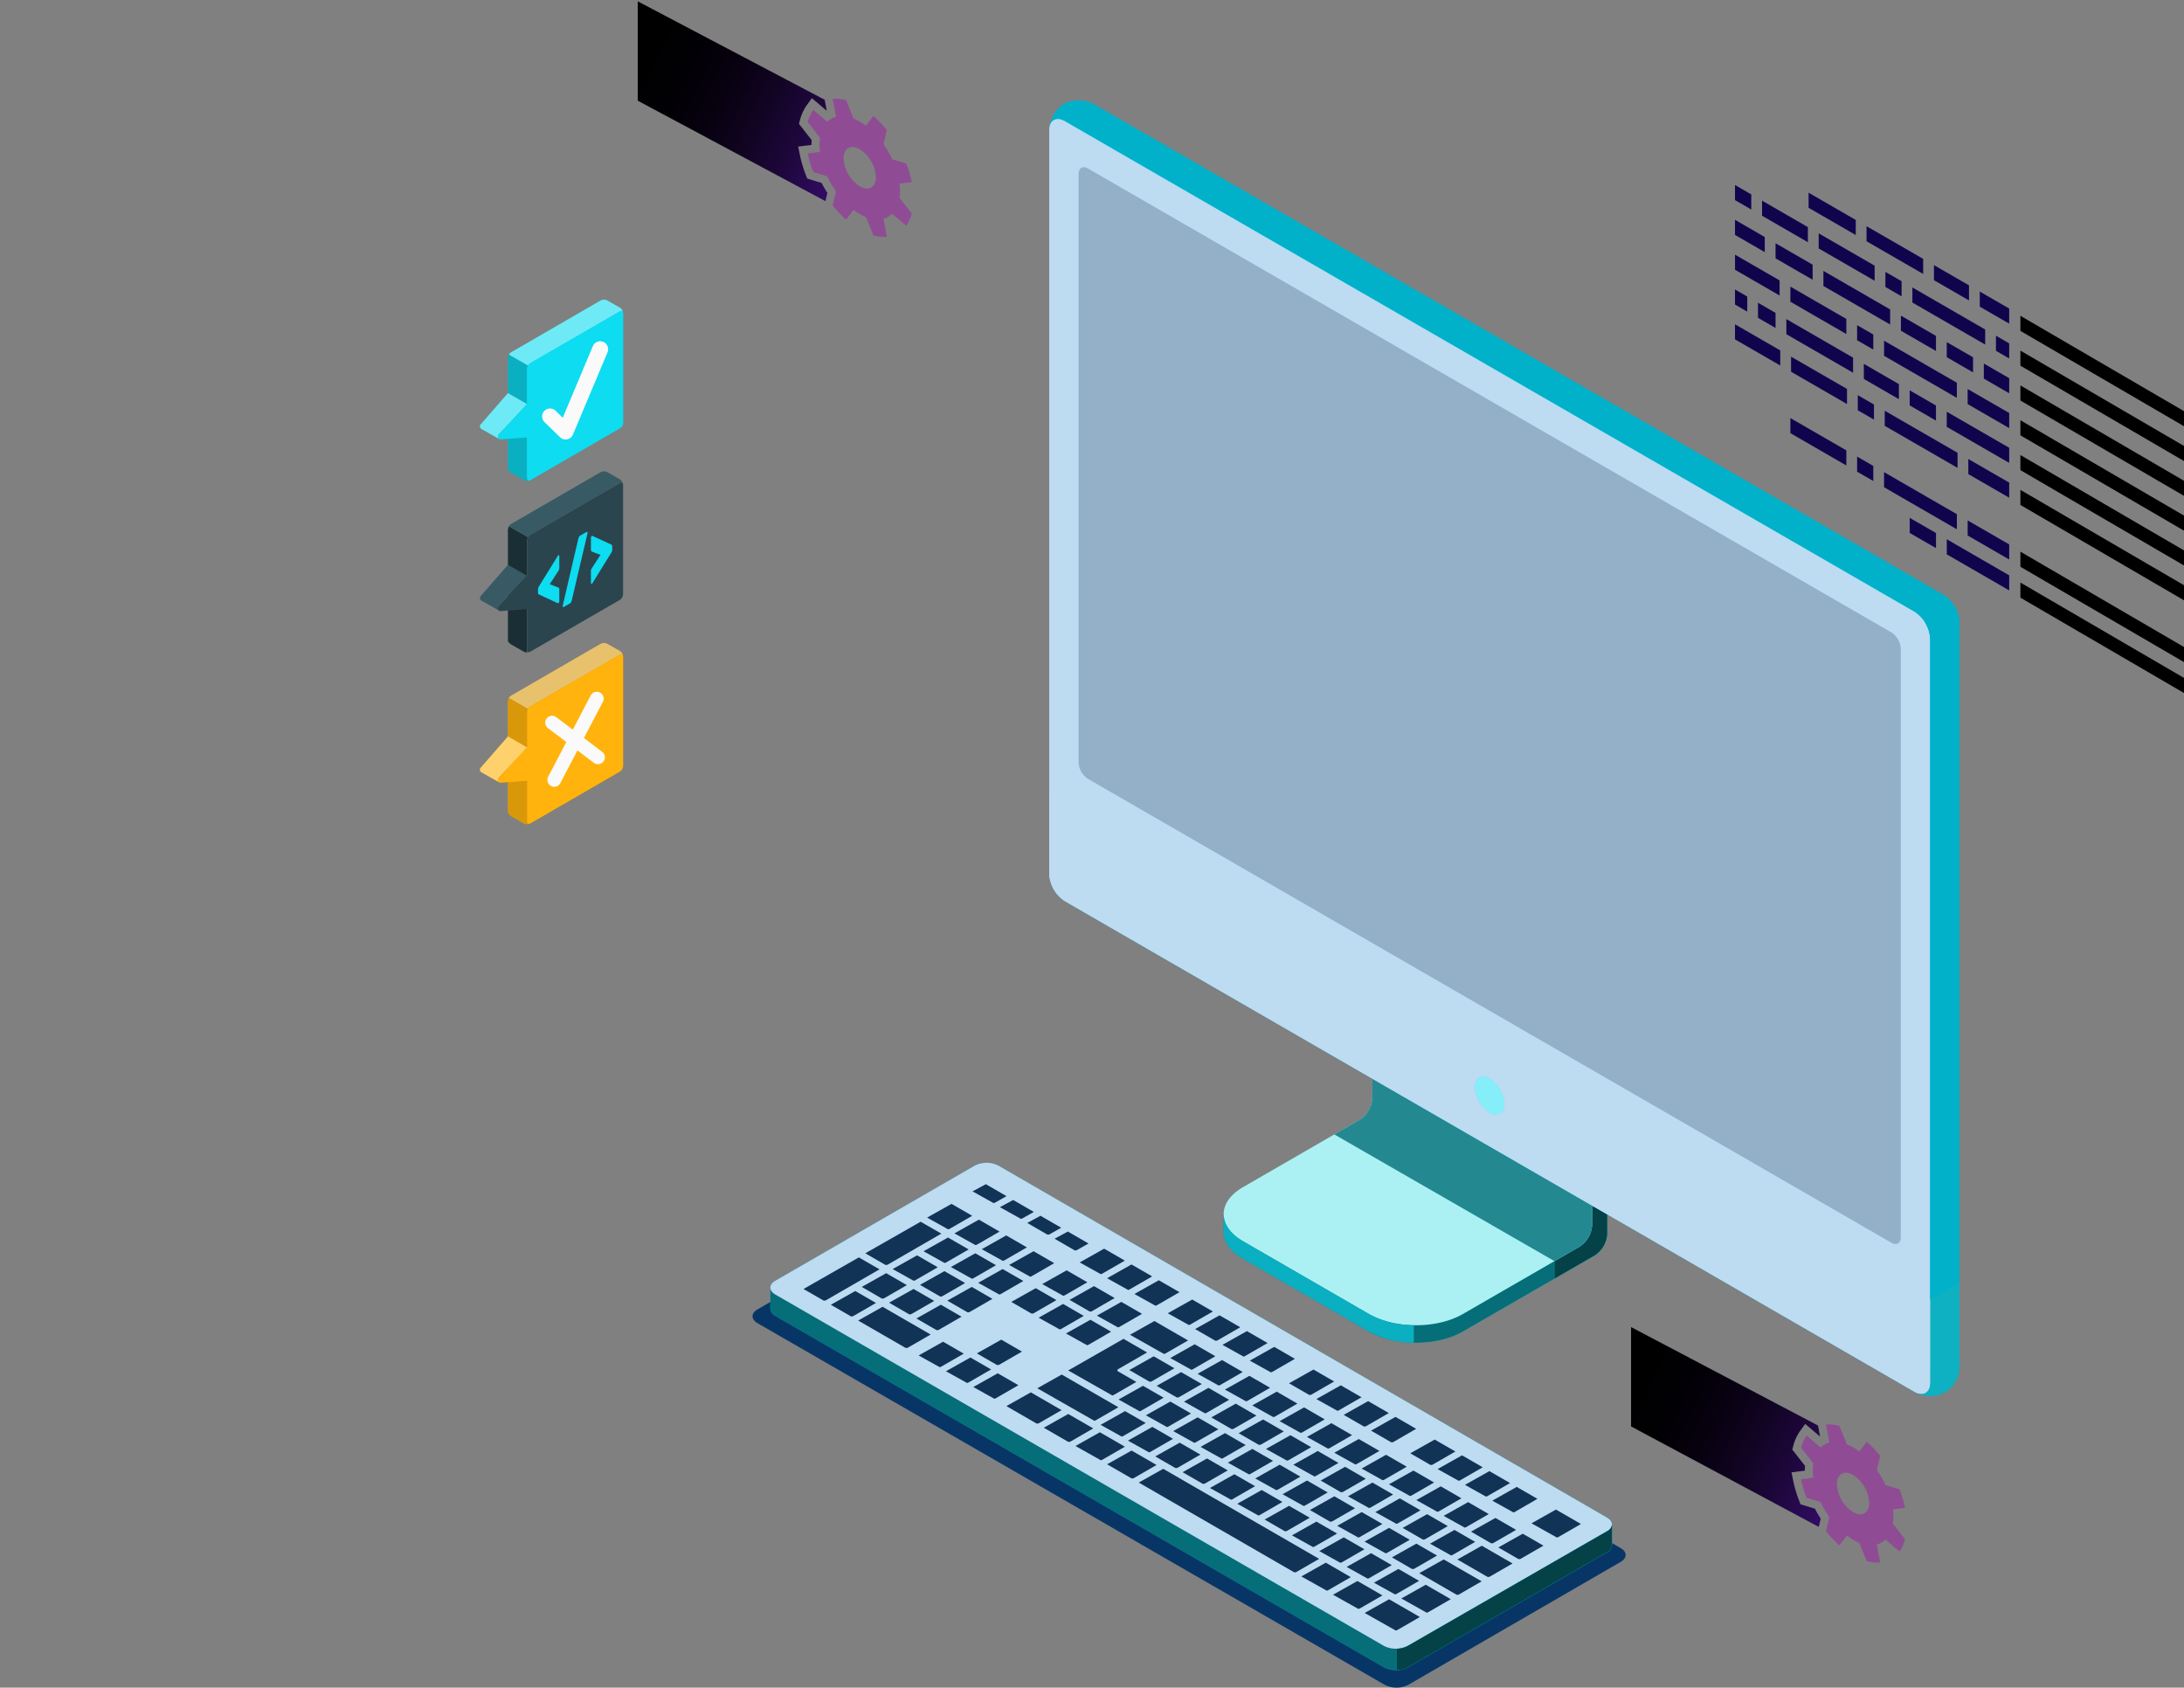 <svg xmlns="http://www.w3.org/2000/svg" xmlns:xlink="http://www.w3.org/1999/xlink" width="617.369" height="477" viewBox="0 0 617.369 477">
  <rect x="0" y="0" width="617.369" height="477" fill="#808080" stroke="none"/>
  <defs>
    <radialGradient id="radial-gradient" cx="0.018" cy="0.582" r="0.854" gradientTransform="translate(567.438 171.86) rotate(180) scale(1.478 1)" gradientUnits="objectBoundingBox">
      <stop offset="0" stop-color="#b4299a"/>
      <stop offset="0.304" stop-color="#851e84"/>
      <stop offset="0.994" stop-color="#11054d"/>
      <stop offset="1" stop-color="#10054d"/>
    </radialGradient>
    <linearGradient id="linear-gradient" x1="382.243" y1="92.38" x2="379.347" y2="91.665" gradientUnits="objectBoundingBox">
      <stop offset="0" stop-color="#45108a"/>
      <stop offset="0.16" stop-color="#2f0b5f"/>
      <stop offset="0.321" stop-color="#1e073d"/>
      <stop offset="0.486" stop-color="#110422"/>
      <stop offset="0.652" stop-color="#07010f"/>
      <stop offset="0.822" stop-color="#010003"/>
      <stop offset="1"/>
    </linearGradient>
    <linearGradient id="linear-gradient-2" x1="1.268" y1="0.883" x2="-0.016" y2="0.247" xlink:href="#linear-gradient"/>
    <linearGradient id="linear-gradient-3" x1="1.268" y1="0.883" x2="-0.016" y2="0.247" xlink:href="#linear-gradient"/>
  </defs>
  <g id="Grupo_131774" data-name="Grupo 131774" transform="translate(-814.631 -85)">
    <g id="Grupo_131729" data-name="Grupo 131729" transform="translate(-6.001 0.271)">
      <g id="Grupo_128834" data-name="Grupo 128834" transform="translate(488.012 64.231)">
        <g id="Grupo_128876" data-name="Grupo 128876" transform="translate(417.989 48.874)">
          <path id="Shadow" d="M780.436,325.784l44.155-25.49c1.56-.9,1.56-2.365,0-3.262L581.229,156.526a6.231,6.231,0,0,0-5.647,0l-44.157,25.5c-1.56.9-1.56,2.358,0,3.26l243.364,140.5A6.242,6.242,0,0,0,780.436,325.784Z" transform="translate(-325.678 62.11)" fill="none"/>
          <g id="PC" transform="translate(211.223)">
            <g id="Monitor">
              <g id="Grupo_128836" data-name="Grupo 128836" transform="translate(49.306 240.6)">
                <g id="Grupo_128834-2" data-name="Grupo 128834" transform="translate(0)">
                  <path id="Trazado_189397" data-name="Trazado 189397" d="M602.028,275.647l-35.556-20.559c-3.663-2.117-5.5-4.887-5.5-7.663s-.015-4.946-.015-4.946l42.786-24.24a7.834,7.834,0,0,0,3.541-6.13V168.274l62.1,35.884,0,43.838a7.821,7.821,0,0,1-3.539,6.128l-37.276,21.523C621.242,279.88,609.357,279.88,602.028,275.647Z" transform="translate(-560.96 -168.274)" fill="#0ddcf1"/>
                </g>
                <g id="Grupo_128835" data-name="Grupo 128835" transform="translate(0)" opacity="0.5">
                  <path id="Trazado_189398" data-name="Trazado 189398" d="M602.028,275.647l-35.556-20.559c-3.663-2.117-5.5-4.887-5.5-7.663s-.015-4.946-.015-4.946l42.786-24.24a7.834,7.834,0,0,0,3.541-6.13V168.274l62.1,35.884,0,43.838a7.821,7.821,0,0,1-3.539,6.128l-37.276,21.523C621.242,279.88,609.357,279.88,602.028,275.647Z" transform="translate(-560.96 -168.274)"/>
                </g>
                <path id="Trazado_189399" data-name="Trazado 189399" d="M612.28,242.642v4.926l11.38-6.56a7.826,7.826,0,0,0,3.537-6.13V191.046l-11.832-6.824c-.246,3-.51,6.11-.754,9.135l8.295,4.8v34.249a7.769,7.769,0,0,1-3.535,6.126Z" transform="translate(-518.762 -155.161)" fill="#0ddcf1"/>
                <path id="Trazado_189400" data-name="Trazado 189400" d="M612.28,242.642v4.926l11.38-6.56a7.826,7.826,0,0,0,3.537-6.13V191.046l-11.832-6.824c-.246,3-.51,6.11-.754,9.135l8.295,4.8v34.249a7.769,7.769,0,0,1-3.535,6.126Z" transform="translate(-518.762 -155.161)" opacity="0.7"/>
                <path id="Trazado_189401" data-name="Trazado 189401" d="M665.106,242.316a7.819,7.819,0,0,1-3.541,6.132l-32.988,19.044c-7.331,4.233-19.214,4.233-26.547,0l-35.57-20.553c-7.333-4.233-7.333-11.092,0-15.323l33-19.059A7.824,7.824,0,0,0,603,206.429V172.176l62.1,35.887Z" transform="translate(-560.96 -165.066)" fill="#abf1f3"/>
                <path id="Trazado_189402" data-name="Trazado 189402" d="M665.106,242.316a7.819,7.819,0,0,1-3.541,6.132l-32.988,19.044c-7.331,4.233-19.214,4.233-26.547,0l-35.57-20.553c-7.333-4.233-7.333-11.092,0-15.323l33-19.059A7.824,7.824,0,0,0,603,206.429V172.176l62.1,35.887Z" transform="translate(-560.96 -165.066)" fill="none" opacity="0.3"/>
                <path id="Trazado_189403" data-name="Trazado 189403" d="M578.134,216.726v0l7.207-4.162a7.824,7.824,0,0,0,3.541-6.132V172.176l62.1,35.887v34.253a7.819,7.819,0,0,1-3.541,6.132l-7.083,4.089Z" transform="translate(-546.838 -165.066)" fill="#0ddcf1" opacity="0.7"/>
                <path id="Trazado_189404" data-name="Trazado 189404" d="M578.134,216.726v0l7.207-4.162a7.824,7.824,0,0,0,3.541-6.132V172.176l62.1,35.887v34.253a7.819,7.819,0,0,1-3.541,6.132l-7.083,4.089Z" transform="translate(-546.838 -165.066)" opacity="0.4"/>
                <path id="Trazado_189405" data-name="Trazado 189405" d="M560.964,209v4.942c0,2.784,1.841,5.54,5.5,7.663l35.561,20.548A26.6,26.6,0,0,0,614.69,245.3v-4.926a26.641,26.641,0,0,1-12.668-3.145L566.46,216.662C562.8,214.557,560.964,211.778,560.964,209Z" transform="translate(-560.956 -134.788)" fill="#0ddcf1"/>
                <path id="Trazado_189406" data-name="Trazado 189406" d="M560.964,209v4.942c0,2.784,1.841,5.54,5.5,7.663l35.561,20.548A26.6,26.6,0,0,0,614.69,245.3v-4.926a26.641,26.641,0,0,1-12.668-3.145L566.46,216.662C562.8,214.557,560.964,211.778,560.964,209Z" transform="translate(-560.956 -134.788)" opacity="0.2"/>
              </g>
              <path id="Trazado_189407" data-name="Trazado 189407" d="M787.066,401.38a9.5,9.5,0,0,1-8.576-.155C747.962,383.6,568.851,280.192,538.326,262.568A9.782,9.782,0,0,1,533.9,254.9V44.692a9.489,9.489,0,0,1,4.151-7.506,9.494,9.494,0,0,1,8.574.16L786.787,176a9.782,9.782,0,0,1,4.426,7.664l0,210.213A9.478,9.478,0,0,1,787.066,401.38Z" transform="translate(-533.902 -36.24)" fill="#00b1c9"/>
              <path id="Trazado_189408" data-name="Trazado 189408" d="M787.066,401.38a9.5,9.5,0,0,1-8.576-.155C747.962,383.6,568.851,280.192,538.326,262.568A9.782,9.782,0,0,1,533.9,254.9V44.692C533.9,41.871,789.358,400.058,787.066,401.38Z" transform="translate(-533.902 -36.24)" opacity="0.3"/>
              <path id="Trazado_189409" data-name="Trazado 189409" d="M778.488,398.834,538.326,260.175a9.772,9.772,0,0,1-4.424-7.659V42.3c0-2.821,1.979-3.963,4.424-2.555L778.486,178.4a9.772,9.772,0,0,1,4.425,7.661l0,210.215C782.915,399.1,780.932,400.242,778.488,398.834Z" transform="translate(-533.902 -33.854)" fill="#0ddcf1"/>
              <path id="Trazado_189410" data-name="Trazado 189410" d="M778.488,398.834,538.326,260.175a9.772,9.772,0,0,1-4.424-7.659V42.3c0-2.821,1.979-3.963,4.424-2.555L778.486,178.4a9.772,9.772,0,0,1,4.425,7.661l0,210.215C782.915,399.1,780.932,400.242,778.488,398.834Z" transform="translate(-533.902 -33.854)" fill="#bddbf1"/>
              <path id="Trazado_189411" data-name="Trazado 189411" d="M778.488,398.834,538.326,260.175a9.772,9.772,0,0,1-4.424-7.659V42.3c0-2.821,1.979-3.963,4.424-2.555L778.486,178.4a9.772,9.772,0,0,1,4.425,7.661l0,210.215C782.915,399.1,780.932,400.242,778.488,398.834Z" transform="translate(-533.902 -33.854)" fill="none" opacity="0.5"/>
              <path id="Trazado_189412" data-name="Trazado 189412" d="M668.482,250.848a8.271,8.271,0,0,0,12.076-7.684v-23.64l-8.295,4.8v23.642C672.263,250.538,670.628,251.7,668.482,250.848Z" transform="translate(-423.243 114.465)" fill="#0db1c1"/>
              <path id="Trazado_189414" data-name="Trazado 189414" d="M782.915,287.025v23.644c0,2.815-1.982,3.962-4.426,2.553L538.326,174.563A9.772,9.772,0,0,1,533.9,166.9V143.26Z" transform="translate(-533.902 51.758)" fill="#bddbf1"/>
              <path id="Trazado_189415" data-name="Trazado 189415" d="M782.915,287.025v23.644c0,2.815-1.982,3.962-4.426,2.553L538.326,174.563A9.772,9.772,0,0,1,533.9,166.9V143.26Z" transform="translate(-533.902 51.758)" fill="none" opacity="0.5"/>
              <path id="Trazado_189416" data-name="Trazado 189416" d="M770.872,349.06l0-166.377a5.872,5.872,0,0,0-2.655-4.6L541.117,46.968c-1.465-.846-2.655-.159-2.655,1.533l-.005,166.381a5.866,5.866,0,0,0,2.655,4.6L768.219,350.592C769.682,351.434,770.872,350.751,770.872,349.06Z" transform="translate(-530.157 -27.716)" fill="#94b0c9"/>
              <path id="Trazado_189417" data-name="Trazado 189417" d="M604.1,188.221a9.179,9.179,0,0,1,4.149,7.191c0,2.646-1.857,3.721-4.149,2.4a9.176,9.176,0,0,1-4.151-7.192C599.951,187.971,601.81,186.9,604.1,188.221Z" transform="translate(-479.593 88.262)" fill="#0ddcf1"/>
              <path id="Trazado_189418" data-name="Trazado 189418" d="M604.1,188.221a9.179,9.179,0,0,1,4.149,7.191c0,2.646-1.857,3.721-4.149,2.4a9.176,9.176,0,0,1-4.151-7.192C599.951,187.971,601.81,186.9,604.1,188.221Z" transform="translate(-479.593 88.262)" fill="#fff" opacity="0.5"/>
              <path id="Trazado_189419" data-name="Trazado 189419" d="M669.839,119.526a9.408,9.408,0,0,1,1.308,4.372V310.48l8.295-4.8V119.115a9.163,9.163,0,0,0-1.306-4.372Z" transform="translate(-422.127 28.31)" fill="#00b1c9"/>
            </g>
          </g>
          <g id="Keyboard" transform="translate(127.362 300.271)">
            <path id="Shadow-2" data-name="Shadow" d="M733.294,311.158,673.284,345.9a7.418,7.418,0,0,1-6.724.005L489.276,243.694c-1.857-1.072-1.86-2.812,0-3.887l60.009-34.741a7.418,7.418,0,0,1,6.724-.007L733.29,307.275C735.149,308.346,735.151,310.084,733.294,311.158Z" transform="translate(-487.882 -198.358)" fill="#073666"/>
            <g id="Keyboard-2" data-name="Keyboard" transform="translate(5.027)">
              <g id="Grupo_128837" data-name="Grupo 128837">
                <path id="Trazado_189421" data-name="Trazado 189421" d="M490.643,236.31a2.361,2.361,0,0,1,1.39-1.944l56.379-32.542a7.435,7.435,0,0,1,6.724,0L727.159,301.3a2.372,2.372,0,0,1,1.389,1.942v5.911a2.353,2.353,0,0,1-1.394,1.942l-56.348,32.542a7.446,7.446,0,0,1-6.73-.011L492.033,244.313a2.363,2.363,0,0,1-1.39-1.933C490.638,241.674,490.643,237.011,490.643,236.31Z" transform="translate(-490.641 -201.02)" fill="#0ddcf1"/>
                <path id="Trazado_189422" data-name="Trazado 189422" d="M490.643,236.31a2.361,2.361,0,0,1,1.39-1.944l56.379-32.542a7.435,7.435,0,0,1,6.724,0L727.159,301.3a2.372,2.372,0,0,1,1.389,1.942v5.911a2.353,2.353,0,0,1-1.394,1.942l-56.348,32.542a7.446,7.446,0,0,1-6.73-.011L492.033,244.313a2.363,2.363,0,0,1-1.39-1.933C490.638,241.674,490.643,237.011,490.643,236.31Z" transform="translate(-490.641 -201.02)" opacity="0.5"/>
                <path id="Trazado_189423" data-name="Trazado 189423" d="M670.8,337.58l56.348-32.4c1.859-1.068,1.86-2.8.005-3.88l-172.022-99.48a7.435,7.435,0,0,0-6.724,0l-56.379,32.542c-1.855,1.075-1.855,2.814,0,3.889L664.075,337.57A7.463,7.463,0,0,0,670.8,337.58Z" transform="translate(-490.64 -201.02)" fill="#bddbf1"/>
                <path id="Trazado_189424" data-name="Trazado 189424" d="M587.783,292.252V298.3a6.937,6.937,0,0,0,3.158-.776l56.33-32.54a2.377,2.377,0,0,0,1.4-1.943v-5.926a2.379,2.379,0,0,1-1.4,1.941l-56.33,32.409A6.919,6.919,0,0,1,587.783,292.252Z" transform="translate(-410.765 -154.897)" fill="#0ddcf1"/>
                <path id="Trazado_189425" data-name="Trazado 189425" d="M587.783,292.252V298.3a6.937,6.937,0,0,0,3.158-.776l56.33-32.54a2.377,2.377,0,0,0,1.4-1.943v-5.926a2.379,2.379,0,0,1-1.4,1.941l-56.33,32.409A6.919,6.919,0,0,1,587.783,292.252Z" transform="translate(-410.765 -154.897)" opacity="0.7"/>
              </g>
              <g id="Grupo_128838" data-name="Grupo 128838" transform="translate(9.378 6.059)">
                <path id="Trazado_189426" data-name="Trazado 189426" d="M554.051,225.979l-6.423,3.706a.861.861,0,0,1-.41.1l-5.921-3.3,6.908-3.885Z" transform="translate(-458.366 -189.334)" fill="#113356"/>
                <path id="Trazado_189427" data-name="Trazado 189427" d="M549.806,223.524l-6.449,3.727a.82.82,0,0,1-.381.084l-.239-.016-5.682-3.282,6.908-3.881Z" transform="translate(-461.853 -191.345)" fill="#113356"/>
                <path id="Trazado_189428" data-name="Trazado 189428" d="M562.841,231.055l-6.447,3.723a.89.89,0,0,1-.377.082l-9.587-5.407,6.908-3.885Z" transform="translate(-454.146 -186.894)" fill="#113356"/>
                <path id="Trazado_189429" data-name="Trazado 189429" d="M565.431,232.55l-6.44,3.719a.861.861,0,0,1-.386.087l-5.926-3.295,6.908-3.887Z" transform="translate(-449.007 -183.928)" fill="#113356"/>
                <path id="Trazado_189430" data-name="Trazado 189430" d="M581.72,266.3l-5.92-3.3,6.906-3.881,5.844,3.375-6.451,3.721A.859.859,0,0,1,581.72,266.3Z" transform="translate(-429.996 -159.3)" fill="#113356"/>
                <path id="Trazado_189431" data-name="Trazado 189431" d="M569.672,235l-6.413,3.7a.8.8,0,0,1-.415.1l-5.924-3.295,6.91-3.883Z" transform="translate(-445.52 -181.915)" fill="#113356"/>
                <path id="Trazado_189432" data-name="Trazado 189432" d="M543.409,225.371l5.846,3.375-6.434,3.714a.844.844,0,0,1-.4.089l-5.922-3.3Z" transform="translate(-462.308 -187.056)" fill="#113356"/>
                <path id="Trazado_189433" data-name="Trazado 189433" d="M554.82,245.242l-5.924-3.3,6.91-3.883,5.846,3.373-6.44,3.717A.813.813,0,0,1,554.82,245.242Z" transform="translate(-452.118 -176.622)" fill="#113356"/>
                <path id="Trazado_189434" data-name="Trazado 189434" d="M538.187,230.105l-5.926-3.3,6.912-3.887,5.84,3.378-6.447,3.723A.9.9,0,0,1,538.187,230.105Z" transform="translate(-465.796 -189.072)" fill="#113356"/>
                <path id="Trazado_189435" data-name="Trazado 189435" d="M559.061,247.69l-5.924-3.3,6.908-3.885,5.846,3.375-6.413,3.7A.823.823,0,0,1,559.061,247.69Z" transform="translate(-448.631 -174.609)" fill="#113356"/>
                <path id="Trazado_189436" data-name="Trazado 189436" d="M563.3,250.138l-5.921-3.3,6.908-3.88,5.848,3.369-6.451,3.727A.876.876,0,0,1,563.3,250.138Z" transform="translate(-445.144 -172.595)" fill="#113356"/>
                <path id="Trazado_189437" data-name="Trazado 189437" d="M549.273,244.316l-12.426-7.052,15.633-8.931,6.664,3.845-8.173,4.718a.4.4,0,0,0-.231.335.363.363,0,0,0,.2.3l5.159,2.976-6.407,3.7A.791.791,0,0,1,549.273,244.316Z" transform="translate(-462.025 -184.621)" fill="#113356"/>
                <path id="Trazado_189438" data-name="Trazado 189438" d="M578.154,239.9l-6.44,3.721a.894.894,0,0,1-.387.084l-5.926-3.295,6.908-3.885Z" transform="translate(-438.546 -177.888)" fill="#113356"/>
                <path id="Trazado_189439" data-name="Trazado 189439" d="M550.583,242.794l-5.928-3.3,6.91-3.881,5.844,3.369-6.4,3.7A.857.857,0,0,1,550.583,242.794Z" transform="translate(-455.605 -178.634)" fill="#113356"/>
                <path id="Trazado_189440" data-name="Trazado 189440" d="M598.9,265.157l-5.922-3.3,6.91-3.885,5.844,3.378-6.414,3.7A.83.83,0,0,1,598.9,265.157Z" transform="translate(-415.875 -160.25)" fill="#113356"/>
                <path id="Trazado_189441" data-name="Trazado 189441" d="M612.082,259.483l-6.463,3.728a.946.946,0,0,1-.366.075l-.239-.015-5.683-3.282,6.91-3.88Z" transform="translate(-410.649 -161.781)" fill="#113356"/>
                <path id="Trazado_189442" data-name="Trazado 189442" d="M592.987,267.275l-.239-.015-5.684-3.282,6.908-3.881,5.846,3.371-6.451,3.727A.893.893,0,0,1,592.987,267.275Z" transform="translate(-420.733 -158.503)" fill="#113356"/>
                <path id="Trazado_189443" data-name="Trazado 189443" d="M590.2,271.2l-5.924-3.293,6.912-3.885,5.844,3.371-6.414,3.7A.827.827,0,0,1,590.2,271.2Z" transform="translate(-423.024 -155.274)" fill="#113356"/>
                <path id="Trazado_189444" data-name="Trazado 189444" d="M607.841,257.031l-6.449,3.725a.831.831,0,0,1-.381.084l-5.922-3.3L602,253.66Z" transform="translate(-414.136 -163.796)" fill="#113356"/>
                <path id="Trazado_189445" data-name="Trazado 189445" d="M585.96,268.757l-5.919-3.3,6.9-3.88,5.846,3.369-6.443,3.719A.842.842,0,0,1,585.96,268.757Z" transform="translate(-426.509 -157.286)" fill="#113356"/>
                <path id="Trazado_189446" data-name="Trazado 189446" d="M595.119,249.686l-6.442,3.721a.851.851,0,0,1-.388.086l-5.924-3.291,6.908-3.887Z" transform="translate(-424.598 -169.835)" fill="#113356"/>
                <path id="Trazado_189447" data-name="Trazado 189447" d="M590.88,247.236l-6.429,3.714a.854.854,0,0,1-.406.1l-5.92-3.3,6.91-3.88Z" transform="translate(-428.085 -171.847)" fill="#113356"/>
                <path id="Trazado_189448" data-name="Trazado 189448" d="M586.639,244.789l-6.414,3.7a.823.823,0,0,1-.417.1l-5.924-3.3,6.912-3.881Z" transform="translate(-431.572 -173.862)" fill="#113356"/>
                <path id="Trazado_189449" data-name="Trazado 189449" d="M599.363,252.134l-6.416,3.706a.81.81,0,0,1-.412.1l-5.93-3.295,6.91-3.885Z" transform="translate(-421.112 -167.822)" fill="#113356"/>
                <path id="Trazado_189450" data-name="Trazado 189450" d="M582.394,242.346l-6.445,3.721a.859.859,0,0,1-.381.084l-5.926-3.3,6.914-3.887Z" transform="translate(-435.059 -175.876)" fill="#113356"/>
                <path id="Trazado_189451" data-name="Trazado 189451" d="M603.6,254.584l-6.442,3.719a.925.925,0,0,1-.39.091l-5.922-3.3,6.912-3.881Z" transform="translate(-417.624 -165.808)" fill="#113356"/>
                <path id="Trazado_189452" data-name="Trazado 189452" d="M573.915,237.441l-6.456,3.732a.826.826,0,0,1-.372.082l-5.926-3.3,6.908-3.887Z" transform="translate(-442.033 -179.902)" fill="#113356"/>
                <path id="Trazado_189453" data-name="Trazado 189453" d="M563.319,236.86l-6.424,3.712a.937.937,0,0,1-.412.1l-.237-.018-5.68-3.278,6.9-3.883Z" transform="translate(-450.744 -180.381)" fill="#113356"/>
                <path id="Trazado_189454" data-name="Trazado 189454" d="M540.432,218.115l-6.418,3.708a.859.859,0,0,1-.408.1l-5.926-3.3,6.91-3.881Z" transform="translate(-469.563 -195.796)" fill="#113356"/>
                <path id="Trazado_189455" data-name="Trazado 189455" d="M536.193,215.67l-6.425,3.7a.8.8,0,0,1-.4.1l-5.926-3.295,6.91-3.887Z" transform="translate(-473.05 -197.81)" fill="#113356"/>
                <path id="Trazado_189456" data-name="Trazado 189456" d="M567.556,239.315l-6.425,3.708a.85.85,0,0,1-.4.1l-5.92-3.3,6.91-3.889Z" transform="translate(-447.258 -178.37)" fill="#113356"/>
                <path id="Trazado_189457" data-name="Trazado 189457" d="M531.949,213.222l-6.42,3.7a.84.84,0,0,1-.406.1l-5.924-3.3,6.908-3.885Z" transform="translate(-476.536 -199.823)" fill="#113356"/>
                <path id="Trazado_189458" data-name="Trazado 189458" d="M552.246,238.217l-.239-.015-5.682-3.278,6.906-3.883,5.847,3.373-6.423,3.7A.828.828,0,0,1,552.246,238.217Z" transform="translate(-454.232 -182.394)" fill="#113356"/>
                <path id="Trazado_189459" data-name="Trazado 189459" d="M535.641,220.879l-6.411,3.7a.806.806,0,0,1-.423.109l-5.919-3.3,6.9-3.881Z" transform="translate(-473.502 -193.52)" fill="#113356"/>
                <path id="Trazado_189460" data-name="Trazado 189460" d="M527.162,215.983l-6.411,3.7a.848.848,0,0,1-.423.111l-5.922-3.295,6.908-3.883Z" transform="translate(-480.477 -197.546)" fill="#113356"/>
                <path id="Trazado_189461" data-name="Trazado 189461" d="M524.568,222.242l-5.922-3.3,6.91-3.883,5.847,3.371-6.445,3.716A.812.812,0,0,1,524.568,222.242Z" transform="translate(-476.991 -195.533)" fill="#113356"/>
                <path id="Trazado_189462" data-name="Trazado 189462" d="M511.66,222.313a.979.979,0,0,1-.366.075l-.241-.018-5.68-3.28,15.639-8.925,5.848,3.373Z" transform="translate(-487.905 -199.56)" fill="#113356"/>
                <path id="Trazado_189463" data-name="Trazado 189463" d="M571.8,241.759l-6.422,3.706a.833.833,0,0,1-.41.1l-.239-.015-5.684-3.284,6.908-3.881Z" transform="translate(-443.771 -176.355)" fill="#113356"/>
                <path id="Trazado_189464" data-name="Trazado 189464" d="M519.776,225.006l-.241-.016-5.682-3.28,6.908-3.88,5.846,3.369-6.423,3.706A.848.848,0,0,1,519.776,225.006Z" transform="translate(-480.931 -193.257)" fill="#113356"/>
                <path id="Trazado_189465" data-name="Trazado 189465" d="M515.534,222.557l-5.922-3.3,6.91-3.88,5.846,3.373-6.4,3.692A.816.816,0,0,1,515.534,222.557Z" transform="translate(-484.419 -195.271)" fill="#113356"/>
                <path id="Trazado_189466" data-name="Trazado 189466" d="M593,254l-6.414,3.7a.868.868,0,0,1-.417.1l-5.92-3.295,6.906-3.883Z" transform="translate(-426.335 -166.288)" fill="#113356"/>
                <path id="Trazado_189467" data-name="Trazado 189467" d="M601.483,258.9l-6.411,3.7a.79.79,0,0,1-.415.106l-.239-.015-5.685-3.282,6.908-3.881Z" transform="translate(-419.362 -162.261)" fill="#113356"/>
                <path id="Trazado_189468" data-name="Trazado 189468" d="M584.5,262.381l-5.922-3.3,6.914-3.883,5.842,3.371-6.454,3.727A.927.927,0,0,1,584.5,262.381Z" transform="translate(-427.709 -162.529)" fill="#113356"/>
                <path id="Trazado_189469" data-name="Trazado 189469" d="M588.747,264.829l-5.924-3.295,6.912-3.885,5.842,3.375-6.449,3.721A.875.875,0,0,1,588.747,264.829Z" transform="translate(-424.221 -160.516)" fill="#113356"/>
                <path id="Trazado_189470" data-name="Trazado 189470" d="M580.265,259.931l-.239-.018-5.685-3.278,6.908-3.881,5.848,3.371-6.414,3.7A.864.864,0,0,1,580.265,259.931Z" transform="translate(-431.196 -164.541)" fill="#113356"/>
                <path id="Trazado_189471" data-name="Trazado 189471" d="M576.041,244.207l-6.431,3.71a.855.855,0,0,1-.4.1l-.239-.018-5.684-3.282,6.906-3.878Z" transform="translate(-440.283 -174.34)" fill="#113356"/>
                <path id="Trazado_189472" data-name="Trazado 189472" d="M571.784,255.032l-5.924-3.291,6.906-3.887,5.848,3.373-6.414,3.7A.8.8,0,0,1,571.784,255.032Z" transform="translate(-438.169 -168.57)" fill="#113356"/>
                <path id="Trazado_189473" data-name="Trazado 189473" d="M576.021,257.486l-5.921-3.3,6.908-3.883,5.846,3.373L576.4,257.4A.9.9,0,0,1,576.021,257.486Z" transform="translate(-434.682 -166.555)" fill="#113356"/>
                <path id="Trazado_189474" data-name="Trazado 189474" d="M584.525,249.1l-6.414,3.7a.817.817,0,0,1-.421.1l-5.92-3.293,6.908-3.887Z" transform="translate(-433.311 -170.316)" fill="#113356"/>
                <path id="Trazado_189475" data-name="Trazado 189475" d="M597.246,256.452l-6.414,3.7a.815.815,0,0,1-.417.106l-5.922-3.295,6.908-3.889Z" transform="translate(-422.849 -164.277)" fill="#113356"/>
                <path id="Trazado_189476" data-name="Trazado 189476" d="M580.284,246.657l-6.424,3.7a.832.832,0,0,1-.41.1l-5.922-3.3,6.91-3.883Z" transform="translate(-436.798 -172.329)" fill="#113356"/>
                <path id="Trazado_189477" data-name="Trazado 189477" d="M588.761,251.556l-6.411,3.7a.88.88,0,0,1-.419.106l-.241-.018-5.68-3.28,6.906-3.885Z" transform="translate(-429.823 -168.302)" fill="#113356"/>
                <path id="Trazado_189478" data-name="Trazado 189478" d="M567.545,252.588l-5.926-3.295,6.91-3.889,5.846,3.375-6.44,3.717A.832.832,0,0,1,567.545,252.588Z" transform="translate(-441.656 -170.583)" fill="#113356"/>
                <path id="Trazado_189479" data-name="Trazado 189479" d="M545.567,221.082l-6.451,3.721a.875.875,0,0,1-.381.086l-5.92-3.3,6.908-3.883Z" transform="translate(-465.341 -193.36)" fill="#113356"/>
                <path id="Trazado_189480" data-name="Trazado 189480" d="M610.481,258.558l5.846,3.371-6.453,3.723a.836.836,0,0,1-.379.084l-.241-.016-5.686-3.284Z" transform="translate(-407.163 -159.768)" fill="#113356"/>
                <path id="Trazado_189481" data-name="Trazado 189481" d="M604.123,260.421l8.69,5.018-6.449,3.723a.818.818,0,0,1-.379.084l-.241-.016-8.53-4.922Z" transform="translate(-412.388 -158.236)" fill="#113356"/>
                <path id="Trazado_189482" data-name="Trazado 189482" d="M615.626,254.811l7.067,4.078-6.424,3.71a.887.887,0,0,1-.41.1l-7.141-4Z" transform="translate(-402.929 -162.849)" fill="#113356"/>
                <path id="Trazado_189483" data-name="Trazado 189483" d="M595.429,266.471l7.063,4.082-6.411,3.7a.833.833,0,0,1-.417.1l-7.143-4Z" transform="translate(-419.536 -153.262)" fill="#113356"/>
                <path id="Trazado_189484" data-name="Trazado 189484" d="M598.217,262.547l10.724,6.19-6.449,3.721a.852.852,0,0,1-.383.086l-.239-.018-10.565-6.1Z" transform="translate(-417.247 -156.488)" fill="#113356"/>
                <path id="Trazado_189485" data-name="Trazado 189485" d="M608.556,258.479l-5.924-3.295,6.908-3.887,5.846,3.373-6.414,3.707A.858.858,0,0,1,608.556,258.479Z" transform="translate(-407.933 -165.739)" fill="#113356"/>
                <path id="Trazado_189486" data-name="Trazado 189486" d="M598.432,273.742l-6.418,3.706a.856.856,0,0,1-.408.1l-8.769-4.946,6.906-3.878Z" transform="translate(-424.21 -151.408)" fill="#113356"/>
                <path id="Trazado_189487" data-name="Trazado 189487" d="M604.313,256.031l-5.922-3.3,6.908-3.885,5.842,3.373-6.447,3.723A.85.85,0,0,1,604.313,256.031Z" transform="translate(-411.42 -167.751)" fill="#113356"/>
                <path id="Trazado_189488" data-name="Trazado 189488" d="M585.506,245.169l-.239-.015-5.686-3.28,6.908-3.883,5.844,3.371-6.427,3.712A.863.863,0,0,1,585.506,245.169Z" transform="translate(-426.886 -176.679)" fill="#113356"/>
                <path id="Trazado_189489" data-name="Trazado 189489" d="M581.263,242.724l-5.922-3.3,6.91-3.885,5.844,3.375-6.429,3.71A.845.845,0,0,1,581.263,242.724Z" transform="translate(-430.373 -178.694)" fill="#113356"/>
                <path id="Trazado_189490" data-name="Trazado 189490" d="M589.746,247.62l-.239-.015-5.684-3.282,6.906-3.887,5.846,3.378-6.414,3.7A.852.852,0,0,1,589.746,247.62Z" transform="translate(-423.398 -174.668)" fill="#113356"/>
                <path id="Trazado_189491" data-name="Trazado 189491" d="M595.833,251.131l-.239-.015-5.685-3.28,6.91-3.883,5.84,3.375-6.425,3.708A.825.825,0,0,1,595.833,251.131Z" transform="translate(-418.395 -171.777)" fill="#113356"/>
                <path id="Trazado_189492" data-name="Trazado 189492" d="M600.072,253.581l-5.922-3.3,6.908-3.883,5.844,3.375-6.44,3.717A.878.878,0,0,1,600.072,253.581Z" transform="translate(-414.908 -169.764)" fill="#113356"/>
                <path id="Trazado_189493" data-name="Trazado 189493" d="M512.776,224.288l-6.462,3.734a.962.962,0,0,1-.364.075l-.241-.016-5.684-3.282,6.906-3.885Z" transform="translate(-492.302 -190.722)" fill="#113356"/>
                <path id="Trazado_189494" data-name="Trazado 189494" d="M534.879,237.043l-6.414,3.7a.816.816,0,0,1-.417.113l-5.924-3.3,6.908-3.881Z" transform="translate(-474.132 -180.229)" fill="#113356"/>
                <path id="Trazado_189495" data-name="Trazado 189495" d="M524.747,231.2l-6.42,3.7a.836.836,0,0,1-.41.1l-.239-.015-13.412-7.739,6.906-3.885Z" transform="translate(-488.814 -188.707)" fill="#113356"/>
                <path id="Trazado_189496" data-name="Trazado 189496" d="M530.638,234.6l-6.409,3.7a.816.816,0,0,1-.425.106l-5.922-3.291,6.91-3.885Z" transform="translate(-477.619 -182.244)" fill="#113356"/>
                <path id="Trazado_189497" data-name="Trazado 189497" d="M526.4,232.148l-6.385,3.683a.779.779,0,0,1-.448.12l-5.92-3.289,6.908-3.885Z" transform="translate(-481.106 -184.256)" fill="#113356"/>
                <path id="Trazado_189498" data-name="Trazado 189498" d="M577.025,240.273l-.239-.016-5.685-3.28,6.908-3.883,5.846,3.373-6.414,3.7A.809.809,0,0,1,577.025,240.273Z" transform="translate(-433.86 -180.707)" fill="#113356"/>
                <path id="Trazado_189499" data-name="Trazado 189499" d="M511.426,215.7l5.846,3.377-15.2,8.772a.905.905,0,0,1-.366.075l-.239-.015-5.682-3.278Z" transform="translate(-495.787 -195.011)" fill="#113356"/>
                <path id="Trazado_189500" data-name="Trazado 189500" d="M586.984,267.135l-6.411,3.7a.829.829,0,0,1-.415.1l-7.141-4,6.9-3.887Z" transform="translate(-432.285 -156.072)" fill="#113356"/>
                <path id="Trazado_189501" data-name="Trazado 189501" d="M598.777,273.942l-6.4,3.694a.844.844,0,0,1-.426.111l-.24-.016-43.916-25.353,6.906-3.887Z" transform="translate(-453.026 -168.046)" fill="#113356"/>
                <path id="Trazado_189502" data-name="Trazado 189502" d="M577.48,263.858l-5.922-3.295,6.906-3.883,5.848,3.371-6.444,3.719A.876.876,0,0,1,577.48,263.858Z" transform="translate(-433.484 -161.312)" fill="#113356"/>
                <path id="Trazado_189503" data-name="Trazado 189503" d="M591.9,269.966l-6.412,3.7a.793.793,0,0,1-.414.108l-7.147-4,6.91-3.881Z" transform="translate(-428.25 -153.739)" fill="#113356"/>
                <path id="Trazado_189504" data-name="Trazado 189504" d="M556.857,249.734l-6.422,3.706a.858.858,0,0,1-.41.1l-.241-.018-6.9-3.98,6.912-3.885Z" transform="translate(-457.065 -170.375)" fill="#113356"/>
                <path id="Trazado_189505" data-name="Trazado 189505" d="M547.032,244.066l-6.434,3.719a.881.881,0,0,1-.4.087l-.239-.016-6.9-3.983,6.908-3.887Z" transform="translate(-465.138 -175.039)" fill="#113356"/>
                <path id="Trazado_189506" data-name="Trazado 189506" d="M551.945,246.9l-6.449,3.727a.921.921,0,0,1-.383.084L537.97,246.7l6.91-3.878Z" transform="translate(-461.102 -172.706)" fill="#113356"/>
                <path id="Trazado_189507" data-name="Trazado 189507" d="M542.858,241.655l-6.423,3.7a.829.829,0,0,1-.41.1l-.239-.016-8.528-4.926,6.908-3.883Z" transform="translate(-469.91 -177.794)" fill="#113356"/>
                <path id="Trazado_189508" data-name="Trazado 189508" d="M533.944,227.655l-.239-.016-5.685-3.282,6.91-3.885,5.844,3.375-6.434,3.716A.849.849,0,0,1,533.944,227.655Z" transform="translate(-469.283 -191.085)" fill="#113356"/>
                <path id="Trazado_189509" data-name="Trazado 189509" d="M528.6,235.634l-.239-.015-5.684-3.28,6.906-3.881,5.848,3.371-6.436,3.714A.814.814,0,0,1,528.6,235.634Z" transform="translate(-473.677 -184.518)" fill="#113356"/>
                <path id="Trazado_189510" data-name="Trazado 189510" d="M548.14,246.92l-16.089-9.17,6.908-3.881,16.012,9.241-6.455,3.726A.866.866,0,0,1,548.14,246.92Z" transform="translate(-465.969 -180.069)" fill="#113356"/>
                <path id="Trazado_189511" data-name="Trazado 189511" d="M519.224,230.223l-.241-.011-5.684-3.291,6.91-3.88,5.844,3.377-6.449,3.723A.843.843,0,0,1,519.224,230.223Z" transform="translate(-481.387 -188.971)" fill="#113356"/>
                <path id="Trazado_189512" data-name="Trazado 189512" d="M514.981,227.777l-.239-.018-5.682-3.282,6.906-3.881,5.846,3.375-6.434,3.714A.881.881,0,0,1,514.981,227.777Z" transform="translate(-484.872 -190.983)" fill="#113356"/>
                <path id="Trazado_189513" data-name="Trazado 189513" d="M547.8,246.721l-5.926-3.3,6.908-3.881,5.846,3.369-6.42,3.706A.807.807,0,0,1,547.8,246.721Z" transform="translate(-457.894 -175.405)" fill="#113356"/>
                <path id="Trazado_189514" data-name="Trazado 189514" d="M524.016,227.454l-.239-.016-5.682-3.278L525,220.278l5.846,3.373-6.405,3.694A.815.815,0,0,1,524.016,227.454Z" transform="translate(-477.444 -191.244)" fill="#113356"/>
                <path id="Trazado_189515" data-name="Trazado 189515" d="M569,258.962l-5.92-3.3,6.9-3.883,5.848,3.373-6.443,3.721A.87.87,0,0,1,569,258.962Z" transform="translate(-440.458 -165.34)" fill="#113356"/>
                <path id="Trazado_189516" data-name="Trazado 189516" d="M552.031,249.165l-5.917-3.295,6.9-3.883,5.846,3.373-6.464,3.728A.843.843,0,0,1,552.031,249.165Z" transform="translate(-454.405 -173.394)" fill="#113356"/>
                <path id="Trazado_189517" data-name="Trazado 189517" d="M573.239,261.405l-.241-.013-5.68-3.282,6.9-3.88,5.847,3.369-6.451,3.725A.873.873,0,0,1,573.239,261.405Z" transform="translate(-436.97 -163.326)" fill="#113356"/>
                <path id="Trazado_189518" data-name="Trazado 189518" d="M564.755,256.512l-5.92-3.293,6.906-3.885,5.848,3.371-6.471,3.732A.915.915,0,0,1,564.755,256.512Z" transform="translate(-443.946 -167.353)" fill="#113356"/>
                <path id="Trazado_189519" data-name="Trazado 189519" d="M560.516,254.063l-.239-.015-5.682-3.28,6.906-3.883,5.846,3.371-6.414,3.7A.863.863,0,0,1,560.516,254.063Z" transform="translate(-447.432 -169.366)" fill="#113356"/>
                <path id="Trazado_189520" data-name="Trazado 189520" d="M556.277,251.615l-.241-.016-5.684-3.28,6.908-3.881,5.848,3.369-6.451,3.727A.906.906,0,0,1,556.277,251.615Z" transform="translate(-450.92 -171.379)" fill="#113356"/>
                <path id="Trazado_189521" data-name="Trazado 189521" d="M566.7,234.31l-5.922-3.3,6.91-3.88,5.846,3.373-6.414,3.7A.816.816,0,0,1,566.7,234.31Z" transform="translate(-442.352 -185.608)" fill="#113356"/>
                <path id="Trazado_189522" data-name="Trazado 189522" d="M510.742,225.327l-.239-.015-5.685-3.282,6.912-3.883,5.844,3.375-6.449,3.723A.888.888,0,0,1,510.742,225.327Z" transform="translate(-488.361 -192.996)" fill="#113356"/>
                <path id="Trazado_189523" data-name="Trazado 189523" d="M558.214,229.413l-5.922-3.295,6.91-3.883,5.846,3.373-6.416,3.7A.832.832,0,0,1,558.214,229.413Z" transform="translate(-449.326 -189.635)" fill="#113356"/>
                <path id="Trazado_189524" data-name="Trazado 189524" d="M548.794,223.975l-5.92-3.293,6.908-3.887,5.846,3.377-6.424,3.7A.809.809,0,0,1,548.794,223.975Z" transform="translate(-457.07 -194.108)" fill="#113356"/>
                <path id="Trazado_189525" data-name="Trazado 189525" d="M553.032,226.424l-5.917-3.3,6.9-3.881,5.848,3.373-6.423,3.706A.831.831,0,0,1,553.032,226.424Z" transform="translate(-453.582 -192.094)" fill="#113356"/>
                <path id="Trazado_189526" data-name="Trazado 189526" d="M570.937,236.759l-5.921-3.295,6.906-3.885,5.844,3.375-6.429,3.708A.833.833,0,0,1,570.937,236.759Z" transform="translate(-438.863 -183.596)" fill="#113356"/>
                <path id="Trazado_189527" data-name="Trazado 189527" d="M562.453,231.863l-.239-.016-5.682-3.282,6.91-3.881,5.846,3.373-6.416,3.7A.836.836,0,0,1,562.453,231.863Z" transform="translate(-445.838 -187.622)" fill="#113356"/>
                <path id="Trazado_189528" data-name="Trazado 189528" d="M544.552,221.529l-5.919-3.3,6.906-3.885,5.846,3.377-6.423,3.7A.8.8,0,0,1,544.552,221.529Z" transform="translate(-460.557 -196.122)" fill="#113356"/>
                <path id="Trazado_189529" data-name="Trazado 189529" d="M527.926,209.671l-5.919-3.3,3.756-2.03,5.85,3.377-3.287,1.855A.86.86,0,0,1,527.926,209.671Z" transform="translate(-474.227 -204.345)" fill="#113356"/>
                <path id="Trazado_189530" data-name="Trazado 189530" d="M520.88,214.576l-5.922-3.3,6.906-3.881,5.846,3.371-6.418,3.706A.853.853,0,0,1,520.88,214.576Z" transform="translate(-480.024 -201.835)" fill="#113356"/>
                <path id="Trazado_189531" data-name="Trazado 189531" d="M540.649,217.017l-.241-.018-5.676-3.282,3.752-2.028,5.846,3.378-3.271,1.85A.828.828,0,0,1,540.649,217.017Z" transform="translate(-463.764 -198.306)" fill="#113356"/>
                <path id="Trazado_189532" data-name="Trazado 189532" d="M536.408,214.568l-.241-.016-5.676-3.284,3.75-2.026,5.849,3.377-3.3,1.866A.88.88,0,0,1,536.408,214.568Z" transform="translate(-467.251 -200.318)" fill="#113356"/>
                <path id="Trazado_189533" data-name="Trazado 189533" d="M532.169,212.118l-5.919-3.295,3.752-2.03,5.846,3.378-3.3,1.864A.9.9,0,0,1,532.169,212.118Z" transform="translate(-470.739 -202.332)" fill="#113356"/>
              </g>
            </g>
          </g>
        </g>
        <g id="Grupo_128879" data-name="Grupo 128879" transform="translate(468.29 105.195)">
          <g id="Speech_Bubble" data-name="Speech Bubble" transform="translate(0 97.04)">
            <g id="Speech_Bubble-2" data-name="Speech Bubble">
              <path id="Trazado_189621" data-name="Trazado 189621" d="M476.165,120.617,450.84,135.266a2.006,2.006,0,0,0-.9,1.567v30.951a1.961,1.961,0,0,0,.909,1.556l3.6,2.045a2.017,2.017,0,0,0,1.813-.005l25.324-14.655a1.993,1.993,0,0,0,.9-1.562V124.214a1.967,1.967,0,0,0-.909-1.558l-3.6-2.045A2.013,2.013,0,0,0,476.165,120.617Z" transform="translate(-442.021 -120.399)" fill="#d9980a"/>
              <path id="Trazado_189622" data-name="Trazado 189622" d="M456.256,164.38a2.068,2.068,0,0,1-1.815.007l-3.6-2.046a1.967,1.967,0,0,1-.909-1.556V129.833a1.862,1.862,0,0,1,.288-.92l5.4,3.1c-.168.279-.266.6-.266.111v30.945C455.354,164.381,455.722,164.686,456.256,164.38Z" transform="translate(-442.021 -113.399)" fill="#d9980a"/>
              <path id="Trazado_189623" data-name="Trazado 189623" d="M482.34,124.05c-.069-.456-.441-.623-.891-.359l-25.32,14.647a1.82,1.82,0,0,0-.638.678l-5.4-3.1a1.8,1.8,0,0,1,.621-.647l25.326-14.649a2.013,2.013,0,0,1,1.811-.005l3.6,2.041A1.99,1.99,0,0,1,482.34,124.05Z" transform="translate(-441.893 -120.399)" fill="#fff" opacity="0.4"/>
              <g id="Grupo_128877" data-name="Grupo 128877" transform="translate(0 3.168)">
                <path id="Trazado_189624" data-name="Trazado 189624" d="M451.031,147.864c-.569-.337-4.9-2.777-5.035-2.857a.841.841,0,0,1-.179-1.288l7.69-8.818,5.414,3.1-8.043,8.594A.852.852,0,0,0,451.031,147.864Z" transform="translate(-445.592 -111.644)" fill="#ffb30c"/>
                <path id="Trazado_189625" data-name="Trazado 189625" d="M451.031,147.864c-.569-.337-4.9-2.777-5.035-2.857a.841.841,0,0,1-.179-1.288l7.69-8.818,5.414,3.1-8.043,8.594A.852.852,0,0,0,451.031,147.864Z" transform="translate(-445.592 -111.644)" fill="#fff" opacity="0.4"/>
                <path id="Trazado_189626" data-name="Trazado 189626" d="M482.877,122.262l-25.324,14.647a1.987,1.987,0,0,0-.9,1.567V148.5l-8.049,8.59a.809.809,0,0,0,.516,1.385l7.533-.55h0v11.5c0,.578.4.813.9.525L482.877,155.3a1.988,1.988,0,0,0,.9-1.562V122.785C483.781,122.206,483.376,121.972,482.877,122.262Z" transform="translate(-443.318 -122.138)" fill="#ffb30c"/>
              </g>
            </g>
            <path id="X" d="M471.788,144.943l-5.15-3.892L472,130.815a1.946,1.946,0,1,0-3.448-1.808l-5.057,9.665-4.634-3.5a1.945,1.945,0,1,0-2.347,3.1l5.151,3.894-5.132,9.806a1.945,1.945,0,0,0,3.446,1.806l4.831-9.232,4.632,3.5a1.946,1.946,0,1,0,2.347-3.105Z" transform="translate(-437.248 -114.181)" fill="#fafafa"/>
          </g>
          <g id="Speech_Bubble-3" data-name="Speech Bubble" transform="translate(0 48.52)">
            <g id="Speech_Bubble-4" data-name="Speech Bubble">
              <path id="Trazado_189627" data-name="Trazado 189627" d="M456.256,137.753a2.086,2.086,0,0,1-1.815.011l-3.6-2.054c-.5-.275-.909-.975-.909-.771V103.99a3.008,3.008,0,0,1,.288-1.7l5.4,3.105a2.992,2.992,0,0,0-.266,1.669v30.946C455.354,137.756,455.722,138.059,456.256,137.753Z" transform="translate(-442.021 -86.773)" fill="#1a2e35"/>
              <path id="Trazado_189628" data-name="Trazado 189628" d="M482.34,97.423c-.069-.459-.441-.618-.891-.363l-25.32,14.653a1.834,1.834,0,0,0-.638.678l-5.4-3.105a1.8,1.8,0,0,1,.621-.643l25.326-14.651a2.024,2.024,0,0,1,1.811-.009l3.6,2.045A1.994,1.994,0,0,1,482.34,97.423Z" transform="translate(-441.893 -93.773)" fill="#375a64"/>
              <path id="Trazado_189629" data-name="Trazado 189629" d="M451.031,121.234c-.569-.337-4.9-2.775-5.035-2.854a.843.843,0,0,1-.179-1.29l7.69-8.814,5.414,3.1-8.043,8.6A.848.848,0,0,0,451.031,121.234Z" transform="translate(-445.592 -81.848)" fill="#375a64"/>
              <path id="Trazado_189630" data-name="Trazado 189630" d="M482.877,95.636l-25.324,14.647a1.994,1.994,0,0,0-.9,1.565v10.022l-8.049,8.59a.813.813,0,0,0,.516,1.39l7.533-.552h0v11.5c0,.574.4.813.9.523l25.324-14.649a2,2,0,0,0,.9-1.569V96.159C483.781,95.581,483.376,95.348,482.877,95.636Z" transform="translate(-443.318 -92.343)" fill="#2b454e"/>
            </g>
            <g id="_" data-name="&lt;/&gt;" transform="translate(16.408 17.104)">
              <path id="Trazado_189631" data-name="Trazado 189631" d="M454.6,116.469a1.369,1.369,0,0,1,.1-.552,3.707,3.707,0,0,1,.279-.512l5.224-8.444a.5.5,0,0,1,.086-.1.36.36,0,0,1,.057-.046.157.157,0,0,1,.2.007.353.353,0,0,1,.077.262v3.256a1.443,1.443,0,0,1-.149.678c-.1.184-.191.33-.266.445l-2.285,3.511,2.285.891a1.28,1.28,0,0,1,.266.124c.1.066.149.23.149.5v3.256a.8.8,0,0,1-.077.346.536.536,0,0,1-.2.235.194.194,0,0,1-.057.022.126.126,0,0,1-.086,0l-5.224-2.409a.771.771,0,0,1-.279-.19.7.7,0,0,1-.1-.439Z" transform="translate(-454.597 -100.177)" fill="#0ddcf1"/>
              <path id="Trazado_189632" data-name="Trazado 189632" d="M462.833,105.138a2.384,2.384,0,0,1,.2-.527.923.923,0,0,1,.379-.412l1.749-1.01a.152.152,0,0,1,.2.016.342.342,0,0,1,.084.261,1.041,1.041,0,0,1-.025.2l-4.413,18.809a2.4,2.4,0,0,1-.184.51.952.952,0,0,1-.392.425l-1.711.993a.156.156,0,0,1-.2-.022.328.328,0,0,1-.086-.259.747.747,0,0,1,.027-.195Z" transform="translate(-451.444 -103.159)" fill="#0ddcf1"/>
              <path id="Trazado_189633" data-name="Trazado 189633" d="M468.83,107.668a1.4,1.4,0,0,1-.1.547,3.821,3.821,0,0,1-.282.519l-5.224,8.439a.567.567,0,0,1-.084.1.6.6,0,0,1-.058.047.152.152,0,0,1-.2-.011.35.35,0,0,1-.077-.257V113.8a1.336,1.336,0,0,1,.149-.669c.1-.179.191-.328.266-.437l2.287-3.532-2.287-.873a.971.971,0,0,1-.266-.137c-.1-.069-.149-.239-.149-.5v-3.258a.805.805,0,0,1,.077-.348.54.54,0,0,1,.2-.233c.018-.009.038-.015.058-.024a.263.263,0,0,1,.084,0l5.224,2.411a.742.742,0,0,1,.282.191.718.718,0,0,1,.1.437Z" transform="translate(-447.843 -102.648)" fill="#0ddcf1"/>
            </g>
          </g>
          <g id="Speech_Bubble-5" data-name="Speech Bubble" transform="translate(0 0)">
            <g id="Speech_Bubble-6" data-name="Speech Bubble">
              <path id="Trazado_189634" data-name="Trazado 189634" d="M476.165,67.367,450.84,82.02c-.5.288-.9.986-.9,2.34v30.955c0-.206.406.494.909.774l3.6,2.046a2.023,2.023,0,0,0,1.813-.007l25.324-14.651a2,2,0,0,0,.9-1.567V70.957a1.98,1.98,0,0,0-.909-1.556l-3.6-2.041A2.013,2.013,0,0,0,476.165,67.367Z" transform="translate(-442.021 -67.146)" fill="#0ddcf1"/>
              <path id="Trazado_189635" data-name="Trazado 189635" d="M456.256,111.128a2.08,2.08,0,0,1-1.815.007l-3.6-2.048c-.5-.279-.909-.979-.909-.773V77.359a2.975,2.975,0,0,1,.288-1.7l5.4,3.1c-.168.281-.266.6-.266.111v30.949C455.354,111.131,455.722,111.432,456.256,111.128Z" transform="translate(-442.021 -60.146)" opacity="0.2"/>
              <path id="Trazado_189636" data-name="Trazado 189636" d="M482.34,70.8c-.069-.457-.441-.62-.891-.363l-25.32,14.653a1.862,1.862,0,0,0-.638.678l-5.4-3.1a1.785,1.785,0,0,1,.621-.647l25.326-14.651a2.036,2.036,0,0,1,1.811-.009l3.6,2.046A1.994,1.994,0,0,1,482.34,70.8Z" transform="translate(-441.893 -67.147)" fill="#fff" opacity="0.4"/>
              <g id="Grupo_128878" data-name="Grupo 128878" transform="translate(0 3.169)">
                <path id="Trazado_189637" data-name="Trazado 189637" d="M451.031,94.611c-.569-.337-4.9-2.773-5.035-2.855a.841.841,0,0,1-.179-1.288l7.69-8.822,5.414,3.109-8.043,8.592A.849.849,0,0,0,451.031,94.611Z" transform="translate(-445.592 -58.394)" fill="#0ddcf1"/>
                <path id="Trazado_189638" data-name="Trazado 189638" d="M451.031,94.611c-.569-.337-4.9-2.773-5.035-2.855a.841.841,0,0,1-.179-1.288l7.69-8.822,5.414,3.109-8.043,8.592A.849.849,0,0,0,451.031,94.611Z" transform="translate(-445.592 -58.394)" fill="#fff" opacity="0.4"/>
                <path id="Trazado_189639" data-name="Trazado 189639" d="M482.877,69.008,457.553,83.657a1.992,1.992,0,0,0-.9,1.565V95.247l-8.049,8.592a.808.808,0,0,0,.516,1.383l7.533-.549h0v11.5c0,.576.4.813.9.525l25.324-14.651a2,2,0,0,0,.9-1.567V69.528C483.781,68.955,483.376,68.722,482.877,69.008Z" transform="translate(-443.318 -68.886)" fill="#0ddcf1"/>
              </g>
            </g>
            <path id="Check" d="M472.525,73.776a2.252,2.252,0,0,0-2.947,1.2l-8.5,20.231-2.025-1.97a2.249,2.249,0,1,0-3.134,3.227l4.388,4.266a2.248,2.248,0,0,0,3.641-.74l9.782-23.27A2.254,2.254,0,0,0,472.525,73.776Z" transform="translate(-437.664 -61.84)" fill="#fafafa"/>
          </g>
        </g>
        <g id="Grupo_128880" data-name="Grupo 128880" transform="translate(823.065 72.794)">
          <path id="Trazado_189640" data-name="Trazado 189640" d="M673.659,98.153,654.8,87.262v4.264l18.864,10.892ZM671.945,107l-15.817-9.129v4.264l15.817,9.131Zm14.671-1.367-9.909-5.72v4.26l9.909,5.722ZM674.8,93.235l4.574,2.644V91.613L674.8,88.974Zm15.626-10.657,20.578,11.881V90.2L690.428,78.316ZM703,105.254,682.424,93.373v4.266L703,109.522Zm-20.387,12.173,20.581,11.883v-4.264l-20.581-11.883Zm24.963-19.371-7.431-4.291v4.264l7.431,4.293Zm-17.911,13.6,7.429,4.291v-4.264l-7.429-4.29ZM643.742,80.882l-3.459-2v4.264l3.459,2Zm31.252,32.145,4.572,2.639V111.4l-4.572-2.642ZM653.079,96.112l-12.8-7.389v4.264l12.8,7.387Zm7.812-34.849-12.956-7.482v4.266l12.956,7.48Zm-9.146,28.5V85.5l-4.955-2.859V86.9Zm35.443.784,9.908,5.722V92.007l-9.908-5.722ZM682.8,78.179l4.574,2.642V76.556L682.8,73.917ZM665.275,77.9l18.864,10.89v-4.26L665.275,73.635Zm-12.388-1.576-12.6-7.276v4.264l12.6,7.278ZM696.523,72v4.26l9.909,5.722V77.718Zm12.958,11.744,8.313,4.8V84.277l-8.313-4.8Zm8.313,75.937-17.648-10.194v4.266l17.648,10.188Zm-7.169-55.6,7.169,4.142v-4.264l-7.169-4.14Zm-4.574,7.2,11.743,6.782V113.8l-11.743-6.779Zm.19,19.79,11.553,6.669v-4.264L706.241,126.8Zm-6.1-13.357L717.794,127.9v-4.264l-17.648-10.192Zm13.909-21.49,3.739,2.159V94.117l-3.739-2.159ZM661.082,55.8l13.339,7.7V59.235l-13.339-7.7ZM697.1,147.728l-7.429-4.29V147.7l7.429,4.29ZM662.227,71.873l-10.482-6.05v4.264l10.482,6.05Zm-13.53-7.81L640.283,59.2V63.47l8.413,4.856Zm7.242,18.283,15.813,9.133V87.212l-15.813-9.131ZM644.884,52.021l-4.6-2.655V53.63l4.6,2.657Zm19.055,15.267,15.815,9.131V72.155l-15.815-9.131Zm13.528-2.03L693.476,74.5V70.236L677.468,61Zm28.584,83.168,11.743,6.781v-4.262l-11.743-6.779Zm-23.627-13.64L703,146.667V142.4l-20.577-11.881Zm-7.622-4.4,4.574,2.64V128.76l-4.574-2.639Zm-18.864-10.893,15.813,9.133v-4.266l-15.813-9.129Z" transform="translate(-640.283 -49.366)" fill="url(#radial-gradient)" style="mix-blend-mode: color-dodge;isolation: isolate"/>
          <path id="Unión_1" data-name="Unión 1" d="M0,79.664V75.4l46.247,26.951v4.262Zm0-8.733V66.667L46.247,93.616V97.88ZM0,53.463V49.2L46.247,76.148v4.264Zm0-9.842V39.357L46.247,66.308V70.57Zm0-9.839V29.519L46.247,56.469v4.264Zm0-9.839V19.68L46.247,46.629v4.264ZM0,14.1V9.84L46.247,36.787v4.266ZM0,4.266V0L46.247,26.951v4.261Z" transform="translate(80.677 36.963)" fill="url(#linear-gradient)" style="mix-blend-mode: screen;isolation: isolate"/>
        </g>
        <g id="Grupo_128881" data-name="Grupo 128881" transform="translate(512.894 20.874)">
          <path id="Trazado_189649" data-name="Trazado 189649" d="M523.684,75.019a29.928,29.928,0,0,1-1.629-2.81l-4.062-1.228-.4-1.02a34.067,34.067,0,0,1-1.684-5.638l-.487-2.393,3.765-.476v-.1c0-.408.018-.824.058-1.252l-3.6-4.6.288-1.086a12.612,12.612,0,0,1,1.926-4.188l1.438-1.994,4.195,3.577-.58-3.118L470.07,20.874V48.948l53.062,28.4Z" transform="translate(-470.07 -20.874)" fill="url(#linear-gradient-2)" style="mix-blend-mode: screen;isolation: isolate"/>
          <path id="Trazado_189650" data-name="Trazado 189650" d="M522.524,62.072a17,17,0,0,0-.146-2.083l3.471-.439a31.331,31.331,0,0,0-1.574-5.257l-3.956-1.2a27.871,27.871,0,0,0-2.462-4.248l.947-3.991a31.889,31.889,0,0,0-3.788-3.994l-2.13,2.755a17.229,17.229,0,0,0-1.74-1.174,13.451,13.451,0,0,0-1.74-.836L507.277,36.4a10.6,10.6,0,0,0-3.79-.383l.948,5.088a5.423,5.423,0,0,0-2.462,1.4l-3.956-3.371a10.362,10.362,0,0,0-1.574,3.439l3.473,4.448a13.154,13.154,0,0,0-.148,1.913,16.973,16.973,0,0,0,.148,2.083l-3.473.439a31.548,31.548,0,0,0,1.574,5.257l3.956,1.2a27.7,27.7,0,0,0,2.462,4.246l-.948,3.993a31.5,31.5,0,0,0,3.79,3.994l2.128-2.755a17.214,17.214,0,0,0,1.74,1.172,13.478,13.478,0,0,0,1.74.838l2.13,5.213a10.541,10.541,0,0,0,3.788.383l-.947-5.088a5.42,5.42,0,0,0,2.462-1.4l3.956,3.373a10.3,10.3,0,0,0,1.574-3.44l-3.471-4.448A13.165,13.165,0,0,0,522.524,62.072Zm-11.378-1.327a10.067,10.067,0,0,1-4.57-7.881c0-2.9,2.046-4.062,4.57-2.6a10.062,10.062,0,0,1,4.568,7.881C515.714,61.037,513.67,62.2,511.146,60.746Z" transform="translate(-448.386 -8.456)" fill="#9f19ab" opacity="0.5" style="mix-blend-mode: color-dodge;isolation: isolate"/>
        </g>
        <g id="Grupo_128882" data-name="Grupo 128882" transform="translate(793.685 395.589)">
          <path id="Trazado_189651" data-name="Trazado 189651" d="M677.774,280.652a29.743,29.743,0,0,1-1.629-2.81l-4.062-1.228-.4-1.02A33.79,33.79,0,0,1,670,269.955l-.487-2.391,3.767-.477v-.1c0-.406.016-.824.057-1.25l-3.6-4.6.29-1.084a12.6,12.6,0,0,1,1.924-4.189l1.438-1.994,4.195,3.577-.578-3.118L624.16,226.507v28.075l53.064,28.4Z" transform="translate(-624.16 -226.507)" fill="url(#linear-gradient-3)" style="mix-blend-mode: screen;isolation: isolate"/>
          <path id="Trazado_189652" data-name="Trazado 189652" d="M676.613,267.705a16.95,16.95,0,0,0-.146-2.081l3.471-.441a31.309,31.309,0,0,0-1.574-5.255l-3.956-1.2a28.088,28.088,0,0,0-2.46-4.248l.946-3.991a31.743,31.743,0,0,0-3.789-3.994l-2.13,2.755a16.726,16.726,0,0,0-1.74-1.172,13.115,13.115,0,0,0-1.74-.836l-2.128-5.215a10.6,10.6,0,0,0-3.79-.383l.948,5.088a5.442,5.442,0,0,0-2.462,1.4l-3.956-3.371a10.342,10.342,0,0,0-1.573,3.439L654,252.654a13.174,13.174,0,0,0-.148,1.913A16.973,16.973,0,0,0,654,256.65l-3.471.439a31.324,31.324,0,0,0,1.573,5.257l3.956,1.2a27.819,27.819,0,0,0,2.462,4.246l-.948,3.993a31.517,31.517,0,0,0,3.79,3.994l2.128-2.755a17.43,17.43,0,0,0,1.74,1.173,13.834,13.834,0,0,0,1.74.838l2.13,5.212a10.5,10.5,0,0,0,3.789.383l-.946-5.088a5.418,5.418,0,0,0,2.46-1.4l3.956,3.371a10.288,10.288,0,0,0,1.574-3.44l-3.471-4.448A13.165,13.165,0,0,0,676.613,267.705Zm-11.378-1.325a10.073,10.073,0,0,1-4.57-7.881c0-2.9,2.046-4.064,4.57-2.606a10.062,10.062,0,0,1,4.57,7.881C669.805,266.67,667.761,267.838,665.235,266.381Z" transform="translate(-602.475 -214.089)" fill="#9f19ab" opacity="0.5" style="mix-blend-mode: color-dodge;isolation: isolate"/>
        </g>
      </g>
    </g>
    <rect id="Rectángulo_293915" data-name="Rectángulo 293915" width="610" height="477" transform="translate(814.631 85)" fill="none"/>
  </g>
</svg>
